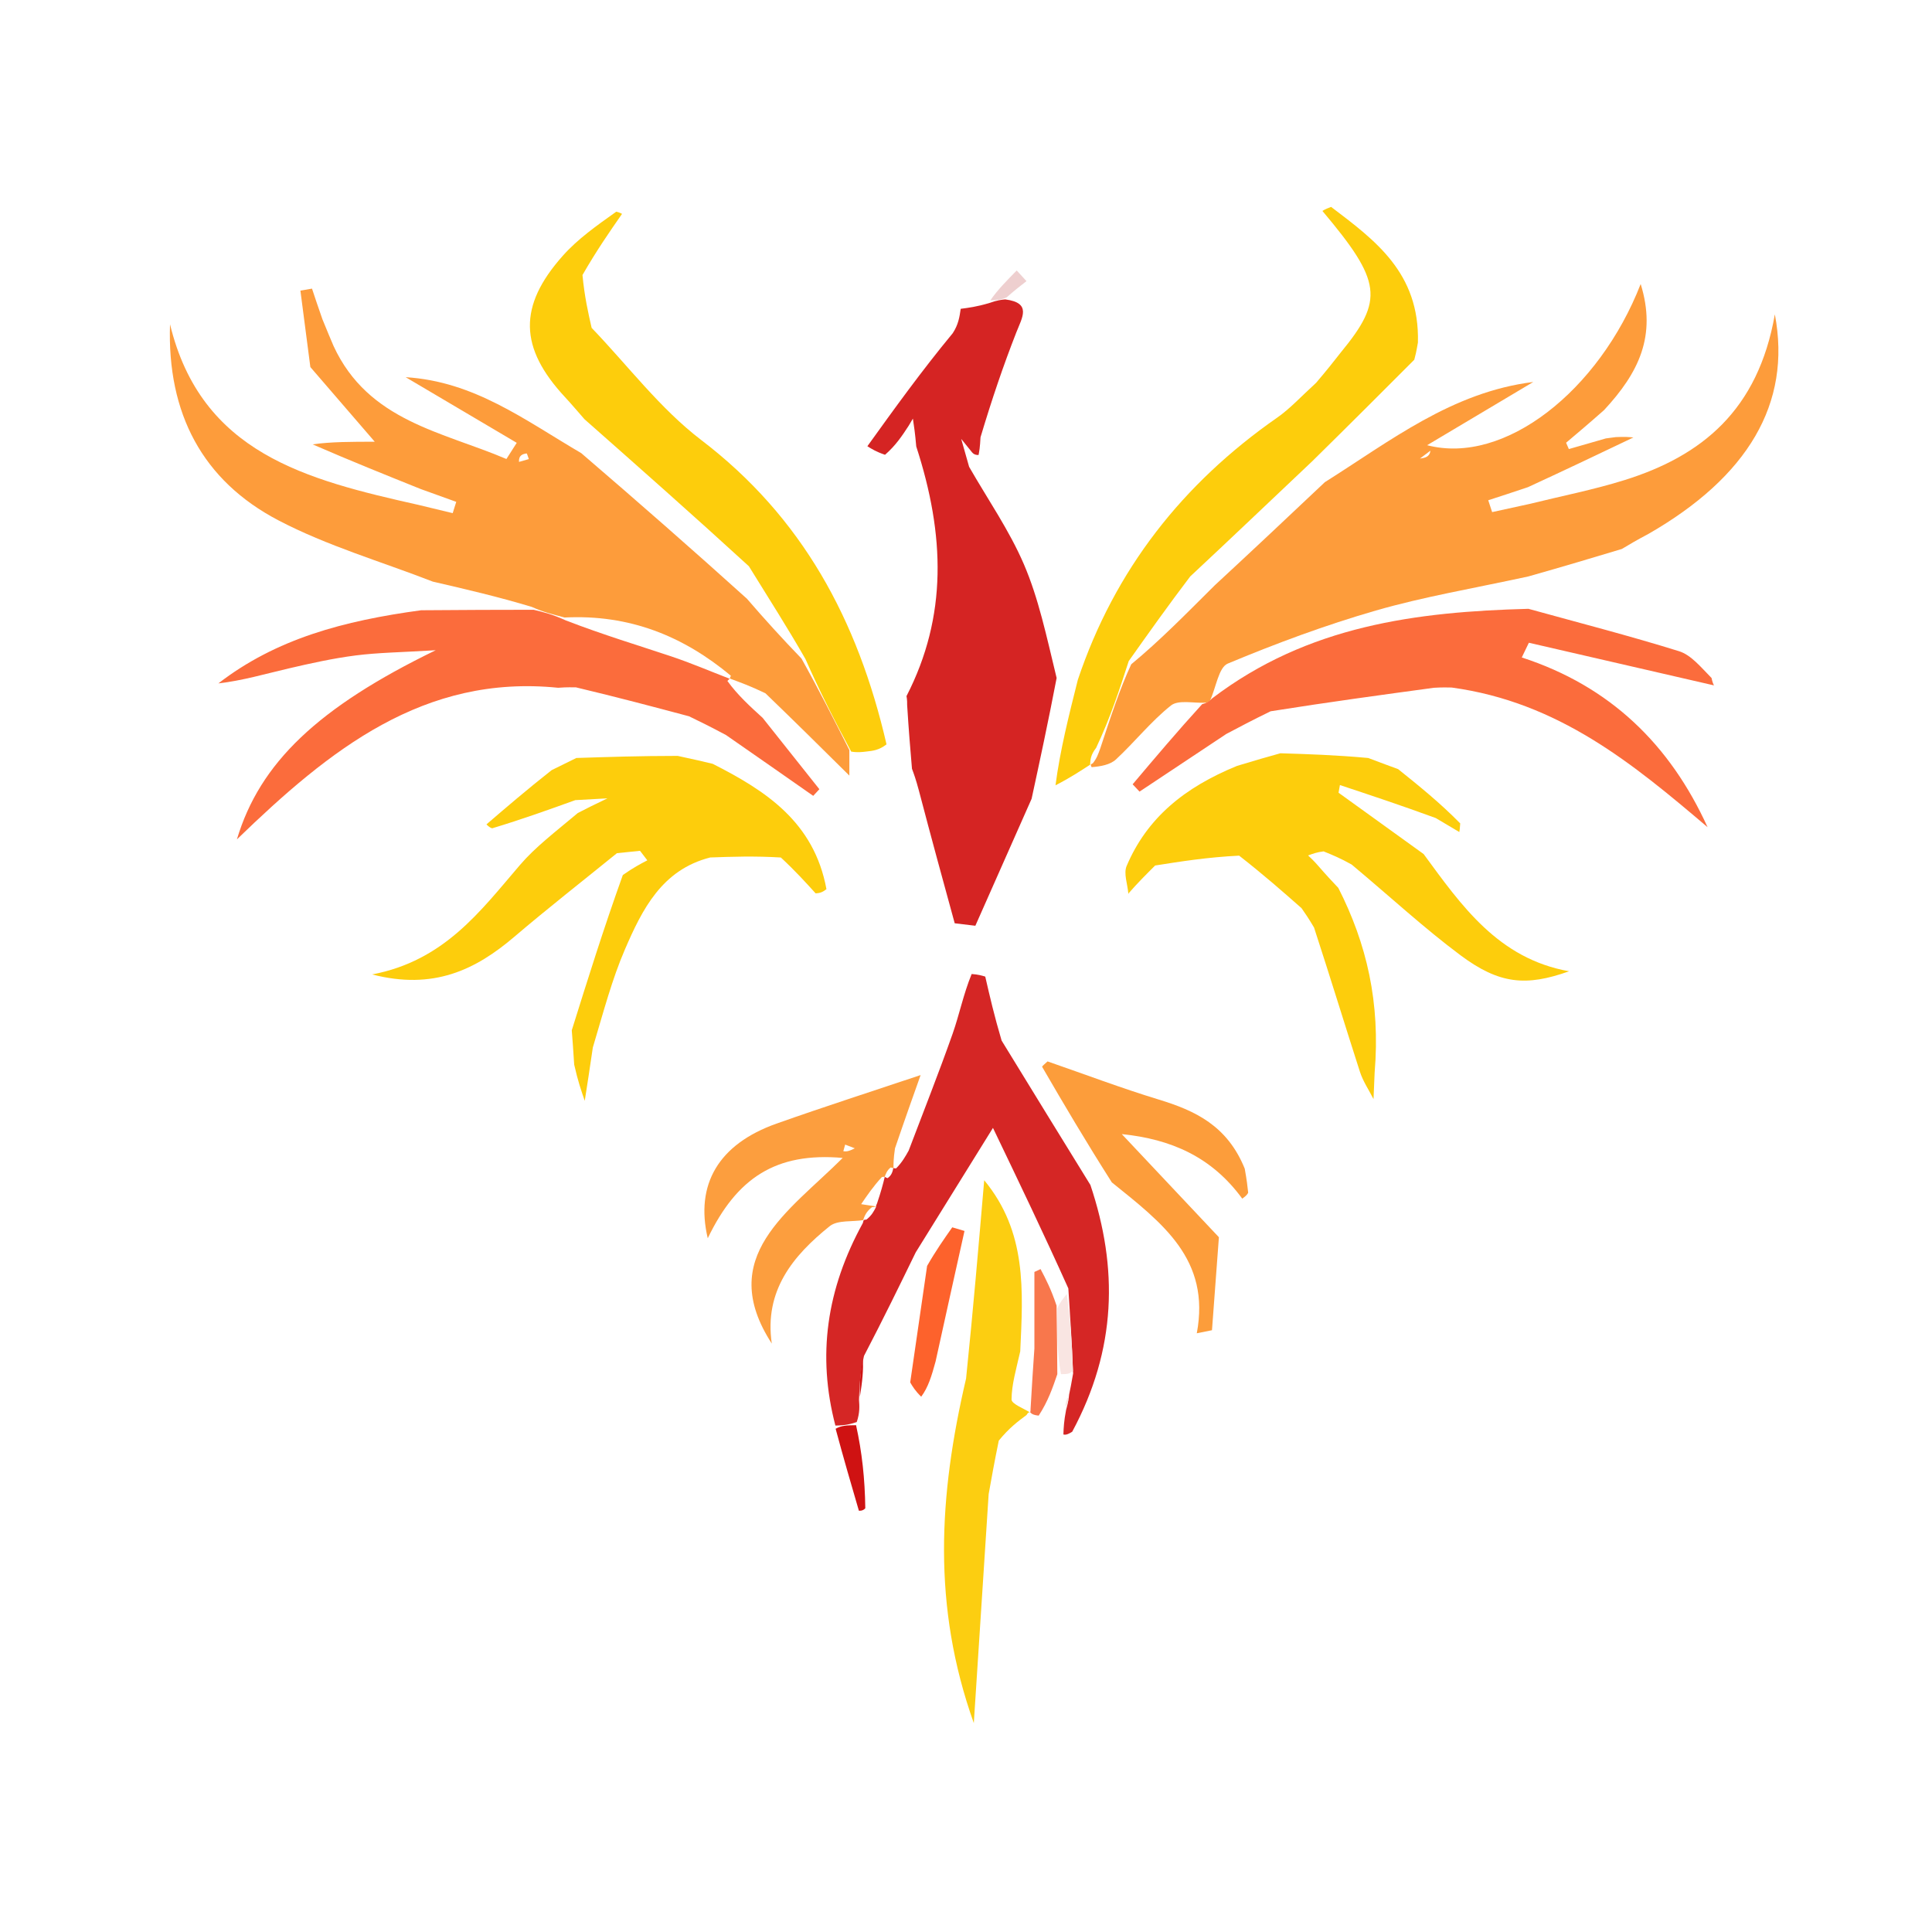 <?xml version="1.0"?>
<svg xmlns="http://www.w3.org/2000/svg" xmlns:xlink="http://www.w3.org/1999/xlink" version="1.1" id="Layer_1" x="0px" y="0px" width="100%" viewBox="0 0 225 225" enable-background="new 0 0 225 225" xml:space="preserve" style="background-color:transparent;">
<path fill="none" opacity="1" stroke="none" d=" M134,226   C89.333,226 45.167,226 1,226   C1,151 1,76 1,1   C76,1 151,1 226,1   C226,76 226,151 226,226   C195.5,226 165,226 134,226  M130.587,107.47   C130.845,106.426 131.102,105.382 131.468,103.842   C132.487,102.827 133.507,101.812 135.249,101.088   C138.725,104.095 141.554,102.334 144.971,99.943   C147.173,101.885 149.376,103.826 150.964,106.056   C151.58,106.705 152.196,107.354 153.293,108.557   C154.979,113.981 156.634,119.415 158.377,124.821   C158.736,125.935 159.424,126.944 160.619,127.914   C160.485,126.943 160.352,125.971 160.124,124.082   C160.771,116.762 159.167,109.905 155.987,102.633   C156.427,102.037 156.866,101.441 157.919,101.083   C161.961,104.488 165.855,108.091 170.083,111.246   C174.622,114.632 177.737,114.897 182.739,113.115   C174.483,111.643 170.207,105.47 166.127,98.663   C166.472,97.572 166.818,96.481 167.766,95.597   C168.494,96.031 169.222,96.465 170.218,97.474   C170.893,97.894 171.568,98.315 172.243,98.736   C172.467,98.405 172.69,98.074 172.914,97.744   C172.068,97.164 171.222,96.584 170.061,95.383   C167.648,93.445 165.236,91.508 162.875,88.756   C162.415,88.009 161.954,87.261 161.494,86.514   C160.86,87.028 160.226,87.543 158.735,88.028   C155.528,87.927 152.32,87.826 149.049,86.911   C148.7,85.626 148.351,84.34 148.608,82.594   C154.739,81.762 160.87,80.93 167.08,80.665   C167.386,80.978 167.692,81.29 167.999,81.603   C168.332,81.135 168.666,80.666 169.765,80.122   C181.525,81.767 190.2,88.973 198.864,96.334   C194.491,86.725 187.527,79.915 177.225,76.567   C177.5,75.996 177.776,75.425 178.051,74.854   C185.237,76.509 192.423,78.164 199.839,79.91   C200.056,79.791 200.273,79.672 200.489,79.554   C200.303,79.416 200.116,79.279 199.316,78.642   C198.064,77.682 196.949,76.279 195.535,75.838   C189.74,74.033 183.854,72.521 178.001,70.172   C178.002,69.2 178.004,68.228 178.727,66.985   C182.11,65.968 185.494,64.951 189.477,64.188   C190.321,63.563 191.165,62.938 192.59,61.911   C203.491,55.559 208.687,47.013 206.698,36.607   C204.744,47.8 198.161,53.106 189.206,55.907   C185.577,57.042 181.823,57.774 178.062,57.822   C178.041,57.534 178.019,57.245 178.577,56.509   C182.46,54.655 186.343,52.8 190.929,50.971   C194.93,49.631 198.305,47.709 198.938,42.235   C194.938,45.362 191.502,48.048 187.572,50.997   C187.386,51.018 187.2,51.038 187.005,50.278   C186.995,49.496 186.985,48.715 187.253,47.313   C190.848,43.408 192.949,39.11 191.072,33.075   C186.227,45.515 175.203,54.202 166.203,51.848   C170.806,49.107 174.686,46.796 178.565,44.485   C169.082,45.664 161.91,51.36 153.697,55.793   C153.452,55.164 153.208,54.535 153.289,53.328   C157.095,49.516 160.901,45.705 165.321,41.908   C165.754,41.594 166.187,41.281 166.62,40.967   C166.18,40.645 165.74,40.322 165.212,39.174   C165.344,31.763 160.121,27.971 154.756,23.501   C154.026,23.206 153.297,22.91 152.567,22.615   C152.876,23.188 153.185,23.76 153.996,24.656   C160.921,32.781 161.199,34.908 155.326,41.041   C154.602,42.19 153.878,43.339 152.814,45.032   C151.464,46.24 150.222,47.603 148.747,48.632   C137.714,56.321 129.816,66.367 124.764,79.077   C124.254,79.05 123.745,79.024 123.105,78.133   C121.848,73.974 120.944,69.664 119.236,65.7   C117.531,61.741 115.021,58.13 112.95,53.666   C112.971,53.431 112.992,53.197 113.487,53.045   C113.487,53.045 113.964,52.987 114.534,52.938   C114.89,52.675 115.245,52.413 115.6,52.151   C115.202,51.766 114.803,51.38 114.164,50.202   C115.55,46.374 116.87,42.521 118.352,38.731   C119.045,36.958 120.182,35.267 117.433,34.376   C118.137,33.831 118.841,33.286 119.546,32.741   C119.166,32.328 118.786,31.915 118.406,31.501   C117.266,32.657 116.125,33.813 114.665,35.604   C113.738,35.724 112.811,35.844 111.304,36.06   C111.178,36.913 111.052,37.766 110.427,38.882   C107.289,43.244 104.152,47.606 100.726,52.569   C100.726,54.863 100.726,57.157 100.726,59.451   C101.484,59.435 102.242,59.419 102.999,59.404   C102.999,57.383 102.999,55.362 103.598,52.995   C104.34,51.857 105.082,50.719 105.913,50.174   C106.091,50.735 106.27,51.297 106.708,52.679   C110.054,62.291 110.349,71.781 105.37,81.212   C105.205,81.437 105.22,81.654 105.629,82.705   C105.822,84.978 106.015,87.252 105.868,90.012   C105.066,88.936 104.264,87.86 103.381,86.09   C99.889,72.139 93.404,60.2 81.658,51.24   C76.872,47.588 73.123,42.577 69.294,37.584   C70.118,36.309 70.942,35.033 71.766,33.758   C70.512,33.172 69.259,32.586 68.005,31.293   C69.484,29.164 70.963,27.036 73.024,24.862   C73.613,24.196 74.202,23.531 74.791,22.866   C74.466,22.609 74.141,22.351 73.816,22.093   C73.257,22.847 72.697,23.602 71.418,24.58   C69.448,26.302 67.273,27.842 65.547,29.782   C60.314,35.662 60.472,40.515 65.806,46.255   C66.582,47.09 67.315,47.965 68.018,49.791   C67.954,50.763 67.889,51.736 67.149,52.418   C61.007,48.849 55.216,44.424 47.243,43.927   C51.874,46.663 56.027,49.117 60.179,51.571   C59.778,52.199 59.378,52.827 58.977,53.455   C51.541,50.274 42.909,49.074 39.12,39.656   C38.656,38.803 38.193,37.95 37.313,36.562   C36.987,35.579 36.662,34.596 36.336,33.613   C35.886,33.69 35.436,33.768 34.985,33.845   C35.371,36.813 35.758,39.781 35.653,43.382   C33.21,43.518 30.766,43.653 27.416,43.839   C30.383,46.625 33.233,49.302 36.798,52.056   C40.866,53.689 44.934,55.322 48.936,57.822   C48.914,58.112 48.892,58.401 48.051,58.638   C35.644,55.863 23.447,52.794 19.8,37.765   C19.453,48.162 23.6,55.98 32.418,60.596   C38.103,63.573 44.392,65.396 49.778,68.141   C49.518,69.061 49.258,69.981 48.204,71.109   C40.001,72.294 32.145,74.402 25.431,79.589   C28.237,79.264 30.898,78.48 33.596,77.851   C36.178,77.249 38.779,76.672 41.405,76.335   C44.029,75.998 46.694,75.973 50.745,75.725   C37.037,82.378 30.258,88.841 27.591,97.754   C38.411,87.273 49.369,78.517 65.08,80.666   C65.388,80.978 65.696,81.29 66.004,81.601   C66.336,81.13 66.668,80.659 67.795,80.102   C71.946,81.208 76.097,82.314 79.957,84.152   C79.638,85.389 79.318,86.625 78.211,87.913   C74.513,88.033 70.816,88.154 66.705,87.659   C65.861,88.297 65.018,88.935 63.679,89.972   C61.337,91.983 58.996,93.994 56.053,96.098   C55.43,96.748 54.808,97.398 54.185,98.049   C54.853,98.706 55.521,99.363 56.189,100.02   C56.481,98.969 56.774,97.918 57.664,96.545   C60.776,95.424 63.888,94.304 67.085,93.883   C67.124,94.115 67.163,94.347 66.722,95.001   C64.651,96.903 62.366,98.623 60.549,100.743   C55.946,106.111 51.734,111.883 43.341,113.483   C50.468,115.324 55.367,112.962 59.896,109.1   C63.805,105.766 67.859,102.601 72.066,100.575   C72.17,100.972 72.274,101.37 72.102,102.354   C70.264,108.232 68.426,114.111 65.886,119.997   C64.63,120.495 63.374,120.994 62.118,121.492   C62.178,121.901 62.239,122.31 62.3,122.718   C63.773,123.147 65.246,123.576 66.902,124.758   C67.301,125.906 67.701,127.053 68.604,128.668   C71.773,127.329 71.983,124.993 69.131,121.243   C70.325,117.683 71.29,114.024 72.771,110.588   C74.789,105.906 77.089,101.289 83.419,100.195   C85.852,102.491 88.305,102.488 91.453,100.139   C92.631,101.439 93.809,102.739 95.064,104.733   C97.217,109.642 97.217,109.642 100.939,107.773   C99.442,106.393 98.025,105.087 96.419,103.137   C94.8,95.709 89.162,92.084 83.016,88.194   C83.503,87.388 83.991,86.582 85.11,85.97   C88.309,88.208 91.508,90.446 94.707,92.684   C94.946,92.426 95.185,92.169 95.424,91.911   C93.222,89.14 91.019,86.369 88.919,82.707   C88.953,82.111 88.987,81.515 89.655,81.157   C92.546,84.019 95.438,86.881 98.915,90.324   C98.915,88.625 98.915,87.986 99.345,87.716   C99.869,87.652 100.393,87.587 101.145,88.259   C101.811,89.595 102.44,90.951 103.152,92.263   C104.515,94.771 105.677,93.373 107.136,92.766   C108.486,97.686 109.836,102.605 111.185,107.525   C111.987,107.621 112.788,107.717 113.589,107.813   C115.773,102.884 117.956,97.955 120.689,93.28   C121.459,92.846 122.23,92.411 123.438,91.375   C124.633,90.58 125.828,89.786 127.25,89.647   C128.168,89.257 129.28,89.077 129.968,88.439   C132.161,86.405 134.043,84.008 136.371,82.16   C137.239,81.471 139.004,81.91 139.632,82.191   C137.057,85.24 134.482,88.29 131.907,91.339   C132.175,91.623 132.442,91.907 132.71,92.191   C136.077,89.953 139.445,87.715 143.066,86.185   C143.377,87.116 143.688,88.046 143.463,89.419   C137.942,91.694 133.578,95.258 131.207,100.852   C130.837,101.725 131.314,102.956 130.688,104.053   C130.456,105.366 130.223,106.678 129.423,108.067   C129.102,108.374 128.782,108.681 128.461,108.987   C128.67,109.17 128.88,109.352 129.09,109.534   C129.396,109.026 129.703,108.518 130.587,107.47  M98.894,61.711   C98.806,61.664 98.718,61.616 98.63,61.568   C98.748,61.716 98.866,61.864 99.001,62.698   C99.33,63.308 99.66,63.917 99.989,64.527   C100.272,64.229 100.554,63.931 100.837,63.633   C100.228,63.084 99.62,62.534 98.894,61.711  M101.071,175.298   C100.727,172.194 100.383,169.089 100.201,165.252   C100.147,164.507 100.093,163.763 100.251,162.34   C100.416,160.916 100.581,159.491 101.037,157.359   C102.907,153.522 104.776,149.684 107.213,146.106   C107.48,146.417 107.747,146.727 107.926,147.818   C107.284,152.211 106.643,156.603 105.777,161.541   C105.784,162.24 105.791,162.939 105.799,163.639   C106.194,163.439 106.589,163.239 107.703,162.867   C108.097,161.566 108.491,160.265 109.68,158.999   C110.532,159.504 111.383,160.009 112.301,161.293   C109.315,174.216 108.553,187.05 113.41,200.672   C114.032,191.081 114.586,182.541 115.846,173.905   C119.999,170.804 120.083,169.895 116.517,167.042   C117.531,166.29 118.544,165.537 119.717,165.545   C119.851,166.075 119.986,166.606 120.12,167.136   C120.329,167.108 120.537,167.08 120.746,167.052   C120.831,166.458 120.917,165.863 121.517,164.771   C122.056,163.193 122.595,161.614 123.986,160.031   C124.27,160.028 124.554,160.025 124.884,160.63   C124.76,161.219 124.636,161.808 124.125,163.132   C124.076,163.405 124.028,163.677 123.932,164.727   C123.902,165.506 123.872,166.284 123.369,167.517   C123.369,168.537 123.369,169.556 123.369,170.575   C123.935,170.572 124.502,170.569 125.068,170.565   C125.068,169.385 125.068,168.205 125.286,166.308   C130.041,157.124 130.233,147.666 127.789,137.983   C128.323,137.942 128.857,137.9 129.966,138.151   C135.392,142.462 140.998,146.664 139.378,155.273   C139.968,155.154 140.557,155.035 141.147,154.917   C141.416,151.307 141.684,147.698 142.252,143.485   C143.991,143.407 145.729,143.329 149.092,143.178   C147.092,141.639 146.002,140.8 145.085,139.41   C145.178,139.241 145.27,139.072 145.724,138.484   C145.535,137.669 145.345,136.854 144.788,135.446   C142.932,131.088 139.181,129.345 134.957,128.057   C130.591,126.726 126.313,125.105 121.822,122.967   C120.176,122.326 118.529,121.685 116.323,120.61   C115.796,118.318 115.269,116.026 114.852,113.034   C114.633,112.54 114.415,112.046 114.197,111.552   C113.798,112.029 113.399,112.506 112.797,113.505   C112.187,115.808 111.727,118.164 110.937,120.404   C109.327,124.967 107.539,129.468 105.083,133.931   C104.836,133.91 104.588,133.889 104.41,133.079   C105.411,130.266 106.413,127.454 107.215,125.202   C101.659,127.066 96.013,128.878 90.426,130.858   C83.687,133.247 80.941,137.937 82.425,144.208   C85.805,137.186 90.352,134.169 98.142,134.851   C91.856,141.127 83.322,146.348 89.881,156.472   C88.983,150.31 92.345,146.244 96.625,142.801   C97.551,142.057 99.281,142.315 100.377,142.823   C96.252,150.144 95.153,157.868 97.343,166.763   C98.237,169.82 99.13,172.877 100.073,176.642   C100.641,177.667 101.209,178.691 101.777,179.716   C102.235,179.422 102.694,179.128 103.153,178.834   C102.411,177.881 101.67,176.928 101.071,175.298  M113.625,202.475   C113.839,202.53 114.053,202.585 114.267,202.64   C114.129,202.505 113.992,202.37 113.625,202.475  M130.626,93.475   C130.839,93.529 131.053,93.584 131.266,93.639   C131.129,93.504 130.992,93.369 130.626,93.475  M202.408,80.483   C202.408,80.483 202.522,80.414 202.408,80.483  M107.408,165.482   C107.408,165.482 107.524,165.413 107.408,165.482  z"/>
<path fill="#FD9C3B" opacity="1" stroke="none" d=" M38.849,40.304   C42.909,49.074 51.541,50.274 58.977,53.455   C59.378,52.827 59.778,52.199 60.179,51.571   C56.027,49.117 51.874,46.663 47.243,43.927   C55.216,44.424 61.007,48.849 67.699,52.778   C74.448,58.573 80.648,64.008 86.987,69.726   C89.102,72.177 91.077,74.345 93.338,76.692   C95.388,80.363 97.152,83.855 98.915,87.347   C98.915,87.986 98.915,88.625 98.915,90.324   C95.438,86.881 92.546,84.019 89.147,80.744   C87.413,79.899 86.187,79.467 84.98,79.018   C84.999,79 84.973,79.045 85.116,78.696   C79.575,74.079 73.325,71.535 65.751,71.915   C64.335,71.537 63.242,71.276 61.949,70.686   C57.969,69.484 54.19,68.611 50.411,67.737   C44.392,65.396 38.103,63.573 32.418,60.596   C23.6,55.98 19.453,48.162 19.8,37.765   C23.447,52.794 35.644,55.863 48.743,58.802   C50.529,59.231 51.625,59.496 52.721,59.761   C52.859,59.323 52.997,58.884 53.135,58.446   C51.757,57.949 50.38,57.452 49.002,56.955   C44.934,55.322 40.866,53.689 36.405,51.75   C38.523,51.444 41.034,51.444 43.644,51.444   C41.186,48.595 38.665,45.672 36.144,42.749   C35.758,39.781 35.371,36.813 34.985,33.845   C35.436,33.768 35.886,33.69 36.336,33.613   C36.662,34.596 36.987,35.579 37.548,37.178   C38.138,38.63 38.494,39.467 38.849,40.304  M60.442,53.793   C60.824,53.683 61.206,53.573 61.587,53.463   C61.498,53.233 61.378,52.798 61.325,52.806   C60.854,52.877 60.395,53.027 60.442,53.793  z"/>
<path fill="#FD9C3B" opacity="1" stroke="none" d=" M178.125,58.689   C181.823,57.774 185.577,57.042 189.206,55.907   C198.161,53.106 204.744,47.8 206.698,36.607   C208.687,47.013 203.491,55.559 192.004,62.163   C190.571,62.921 189.724,63.428 188.877,63.934   C185.494,64.951 182.11,65.968 177.984,67.134   C171.569,68.53 165.814,69.493 160.245,71.099   C154.381,72.79 148.624,74.929 142.989,77.279   C141.914,77.728 141.629,80.069 140.914,81.601   C140.704,81.786 140.541,81.843 140.36,81.835   C139.004,81.91 137.239,81.471 136.371,82.16   C134.043,84.008 132.161,86.405 129.968,88.439   C129.28,89.077 128.168,89.257 127.129,89.344   C127.008,89.041 126.956,89.038 127.272,88.89   C127.733,88.309 127.877,87.877 128.144,87.138   C129.328,83.551 130.39,80.269 131.742,77.363   C135.082,74.61 138.131,71.482 141.466,68.17   C145.932,64.042 150.112,60.098 154.291,56.154   C161.91,51.36 169.082,45.664 178.565,44.485   C174.686,46.796 170.806,49.107 166.203,51.848   C175.203,54.202 186.227,45.515 191.072,33.075   C192.949,39.11 190.848,43.408 186.808,47.76   C185.037,49.325 183.712,50.443 182.387,51.561   C182.494,51.807 182.6,52.053 182.707,52.299   C184.143,51.885 185.579,51.472 187.015,51.059   C187.2,51.038 187.386,51.018 188.178,50.904   C189.265,50.855 189.745,50.9 190.226,50.946   C186.343,52.8 182.46,54.655 177.937,56.739   C175.971,57.399 174.646,57.829 173.32,58.259   C173.471,58.719 173.622,59.179 173.773,59.64   C175.224,59.323 176.675,59.006 178.125,58.689  M166.582,52.486   C166.177,52.792 165.772,53.099 165.367,53.406   C165.935,53.32 166.502,53.234 166.582,52.486  z"/>
<path fill="#D52423" opacity="1" stroke="none" d=" M120.14,93.026   C117.956,97.955 115.773,102.884 113.589,107.813   C112.788,107.717 111.987,107.621 111.185,107.525   C109.836,102.605 108.486,97.686 107.012,92.063   C106.661,90.749 106.434,90.137 106.208,89.526   C106.015,87.252 105.822,84.978 105.646,82.102   C105.664,81.499 105.571,81.068 105.571,81.068   C110.349,71.781 110.054,62.291 106.706,51.996   C106.574,50.459 106.445,49.605 106.315,48.751   C106.152,49.028 105.988,49.305 105.824,49.581   C105.082,50.719 104.34,51.857 103.071,52.964   C102.034,52.612 101.524,52.289 101.014,51.967   C104.152,47.606 107.289,43.244 110.955,38.805   C111.617,37.806 111.751,36.885 111.884,35.964   C112.811,35.844 113.738,35.724 115.175,35.303   C116.143,34.957 116.602,34.913 117.061,34.868   C120.182,35.267 119.045,36.958 118.352,38.731   C116.87,42.521 115.55,46.374 114.19,50.926   C114.132,52.096 114.048,52.542 113.964,52.987   C113.964,52.987 113.487,53.045 113.203,52.675   C112.594,51.907 112.267,51.51 111.941,51.113   C112.249,52.197 112.556,53.281 112.863,54.366   C115.021,58.13 117.531,61.741 119.236,65.7   C120.944,69.664 121.848,73.974 123.055,78.958   C122.05,84.198 121.095,88.612 120.14,93.026  z"/>
<path fill="#FDCD0C" opacity="1" stroke="none" d=" M159.96,128.001   C159.424,126.944 158.736,125.935 158.377,124.821   C156.634,119.415 154.979,113.981 153.032,108.017   C152.374,106.907 151.976,106.337 151.578,105.767   C149.376,103.826 147.173,101.885 144.31,99.648   C140.609,99.834 137.567,100.316 134.526,100.797   C133.507,101.812 132.487,102.827 131.451,104.017   C131.434,104.191 131.4,104.022 131.4,104.022   C131.314,102.956 130.837,101.725 131.207,100.852   C133.578,95.258 137.942,91.694 144.068,89.195   C146.153,88.555 147.633,88.14 149.113,87.725   C152.32,87.826 155.528,87.927 159.343,88.275   C160.909,88.872 161.866,89.221 162.823,89.57   C165.236,91.508 167.648,93.445 170.056,95.891   C170.018,96.565 169.984,96.732 169.95,96.898   C169.222,96.465 168.494,96.031 167.212,95.272   C163.121,93.775 159.583,92.602 156.046,91.429   C155.993,91.726 155.94,92.023 155.887,92.32   C159.19,94.701 162.493,97.082 165.796,99.463   C170.207,105.47 174.483,111.643 182.739,113.115   C177.737,114.897 174.622,114.632 170.083,111.246   C165.855,108.091 161.961,104.488 157.412,100.683   C156.074,99.939 155.242,99.595 154.145,99.151   C153.366,99.244 152.854,99.435 152.341,99.627   C152.689,99.952 153.036,100.277 153.549,100.867   C154.429,101.888 155.144,102.645 155.858,103.401   C159.167,109.905 160.771,116.762 160.09,124.91   C160.024,126.492 159.992,127.246 159.96,128.001  z"/>
<path fill="#FDCD0C" opacity="1" stroke="none" d=" M67.001,93.183   C63.888,94.304 60.776,95.424 57.32,96.463   C56.975,96.381 56.655,96.004 56.655,96.004   C58.996,93.994 61.337,91.983 64.244,89.691   C65.578,89.031 66.348,88.653 67.118,88.275   C70.816,88.154 74.513,88.033 78.923,88.031   C80.757,88.418 81.879,88.686 83.001,88.954   C89.162,92.084 94.8,95.709 96.248,103.548   C95.714,103.987 95.351,104.013 94.987,104.04   C93.809,102.739 92.631,101.439 90.938,99.864   C87.852,99.679 85.282,99.77 82.712,99.861   C77.089,101.289 74.789,105.906 72.771,110.588   C71.29,114.024 70.325,117.683 69.04,121.998   C68.667,124.569 68.383,126.384 68.1,128.2   C67.701,127.053 67.301,125.906 66.87,123.981   C66.755,122.133 66.671,121.061 66.588,119.989   C68.426,114.111 70.264,108.232 72.533,101.906   C73.771,101.037 74.579,100.616 75.387,100.194   C75.103,99.825 74.82,99.455 74.536,99.085   C73.64,99.177 72.744,99.269 71.848,99.361   C67.859,102.601 63.805,105.766 59.896,109.1   C55.367,112.962 50.468,115.324 43.341,113.483   C51.734,111.883 55.946,106.111 60.549,100.743   C62.366,98.623 64.651,96.903 67.291,94.683   C68.414,94.097 68.968,93.83 70.742,92.976   C68.552,93.097 67.776,93.14 67.001,93.183  z"/>
<path fill="#D52625" opacity="1" stroke="none" d=" M124.511,162.397   C124.636,161.808 124.76,161.219 124.975,159.956   C124.845,156.327 124.623,153.372 124.418,150.048   C121.561,143.692 118.688,137.705 115.64,131.354   C112.123,137.021 109.384,141.434 106.646,145.847   C104.776,149.684 102.907,153.522 100.621,157.908   C100.15,159.978 100.095,161.498 100.039,163.019   C100.093,163.763 100.147,164.507 99.776,165.611   C98.664,165.988 97.977,166.005 97.29,166.022   C95.153,157.868 96.252,150.144 100.486,142.437   C100.595,142.051 100.523,142.076 100.916,142.025   C101.529,141.531 101.75,141.088 102.004,140.607   C102.036,140.567 101.965,140.494 102.145,140.134   C102.579,138.851 102.834,137.929 103.05,137.008   C103.012,137.01 103.02,137.086 103.361,137.21   C103.827,136.898 103.953,136.463 104.041,136.018   C104.005,136.008 104.056,136.064 104.36,136.068   C105.051,135.379 105.438,134.687 105.825,133.995   C107.539,129.468 109.327,124.967 110.937,120.404   C111.727,118.164 112.187,115.808 113.158,113.434   C113.927,113.487 114.334,113.611 114.742,113.734   C115.269,116.026 115.796,118.318 116.648,121.186   C120.312,127.174 123.65,132.588 126.988,138.001   C130.233,147.666 130.041,157.124 124.872,166.736   C124.253,167.13 124.048,167.096 123.842,167.062   C123.872,166.284 123.902,165.506 124.155,164.21   C124.422,163.261 124.467,162.829 124.511,162.397  z"/>
<path fill="#FB6C3C" opacity="1" stroke="none" d=" M62.149,71.014   C63.242,71.276 64.335,71.537 65.905,72.258   C70.3,73.949 74.235,75.128 78.13,76.428   C80.444,77.201 82.694,78.166 84.973,79.045   C84.973,79.045 84.999,79 84.714,79.305   C85.892,80.94 87.354,82.269 88.817,83.599   C91.019,86.369 93.222,89.14 95.424,91.911   C95.185,92.169 94.946,92.426 94.707,92.684   C91.508,90.446 88.309,88.208 84.561,85.609   C82.757,84.639 81.503,84.03 80.248,83.42   C76.097,82.314 71.946,81.208 67.072,80.048   C65.899,80.028 65.45,80.063 65,80.098   C49.369,78.517 38.411,87.273 27.591,97.754   C30.258,88.841 37.037,82.378 50.745,75.725   C46.694,75.973 44.029,75.998 41.405,76.335   C38.779,76.672 36.178,77.249 33.596,77.851   C30.898,78.48 28.237,79.264 25.431,79.589   C32.145,74.402 40.001,72.294 49.046,71.07   C53.975,71.026 58.062,71.02 62.149,71.014  z"/>
<path fill="#FB6C3C" opacity="1" stroke="none" d=" M139.996,82.013   C140.541,81.843 140.704,81.786 141.164,81.335   C152.324,72.836 164.991,71.249 178.001,70.902   C183.854,72.521 189.74,74.033 195.535,75.838   C196.949,76.279 198.064,77.682 199.327,78.959   C199.428,79.458 199.519,79.639 199.609,79.82   C192.423,78.164 185.237,76.509 178.051,74.854   C177.776,75.425 177.5,75.996 177.225,76.567   C187.527,79.915 194.491,86.725 198.864,96.334   C190.2,88.973 181.525,81.767 169.056,80.069   C167.898,80.043 167.449,80.07 167,80.098   C160.87,80.93 154.739,81.762 147.976,82.835   C145.834,83.877 144.324,84.678 142.813,85.478   C139.445,87.715 136.077,89.953 132.71,92.191   C132.442,91.907 132.175,91.623 131.907,91.339   C134.482,88.29 137.057,85.24 139.996,82.013  z"/>
<path fill="#FDCD0C" opacity="1" stroke="none" d=" M131.452,76.987   C130.39,80.269 129.328,83.551 127.654,87.095   C127.012,87.918 126.984,88.478 126.956,89.038   C126.956,89.038 127.008,89.041 127.015,89.016   C125.828,89.786 124.633,90.58 122.923,91.456   C123.447,87.415 124.486,83.292 125.524,79.169   C129.816,66.367 137.714,56.321 148.747,48.632   C150.222,47.603 151.464,46.24 153.27,44.585   C154.531,43.11 155.336,42.082 156.142,41.054   C161.199,34.908 160.921,32.781 154.007,24.565   C154.352,24.348 154.687,24.222 155.022,24.096   C160.121,27.971 165.344,31.763 165.131,39.895   C164.936,41.041 164.822,41.467 164.707,41.894   C160.901,45.705 157.095,49.516 152.808,53.73   C147.852,58.411 143.377,62.691 138.611,67.134   C136.031,70.528 133.741,73.757 131.452,76.987  z"/>
<path fill="#FDCD0C" opacity="1" stroke="none" d=" M99.13,87.531   C97.152,83.855 95.388,80.363 93.804,76.753   C91.761,73.172 89.539,69.709 87.216,65.946   C80.766,60.038 74.417,54.43 68.068,48.822   C67.315,47.965 66.582,47.09 65.806,46.255   C60.472,40.515 60.314,35.662 65.547,29.782   C67.273,27.842 69.448,26.302 71.772,24.651   C72.127,24.722 72.443,24.908 72.443,24.908   C70.963,27.036 69.484,29.164 67.835,32.031   C68.078,34.574 68.49,36.379 68.902,38.184   C73.123,42.577 76.872,47.588 81.658,51.24   C93.404,60.2 99.889,72.139 103.244,86.688   C102.377,87.365 101.647,87.443 100.917,87.522   C100.393,87.587 99.869,87.652 99.13,87.531  z"/>
<path fill="#FCCE11" opacity="1" stroke="none" d=" M115.139,174.001   C114.586,182.541 114.032,191.081 113.41,200.672   C108.553,187.05 109.315,174.216 112.508,160.549   C113.336,152.506 113.958,145.207 114.62,137.449   C119.602,143.474 119.148,150.269 118.817,157.38   C118.336,159.501 117.816,161.241 117.805,162.984   C117.802,163.502 119.228,164.029 120.012,164.522   C120.024,164.491 119.966,164.46 119.825,164.493   C119.685,164.526 119.557,164.785 119.557,164.785   C118.544,165.537 117.531,166.29 116.318,167.774   C115.792,170.337 115.466,172.169 115.139,174.001  z"/>
<path fill="#FC9E3E" opacity="1" stroke="none" d=" M100.523,142.076   C100.523,142.076 100.595,142.051 100.618,142.081   C99.281,142.315 97.551,142.057 96.625,142.801   C92.345,146.244 88.983,150.31 89.881,156.472   C83.322,146.348 91.856,141.127 98.142,134.851   C90.352,134.169 85.805,137.186 82.425,144.208   C80.941,137.937 83.687,133.247 90.426,130.858   C96.013,128.878 101.659,127.066 107.215,125.202   C106.413,127.454 105.411,130.266 104.23,133.735   C104.052,134.948 104.054,135.506 104.056,136.064   C104.056,136.064 104.005,136.008 103.721,135.965   C103.298,136.31 103.159,136.698 103.02,137.086   C103.02,137.086 103.012,137.01 102.707,137.074   C101.698,138.17 100.994,139.203 100.291,140.236   C100.849,140.322 101.407,140.408 101.965,140.494   C101.965,140.494 102.036,140.567 101.552,140.585   C100.886,141.094 100.705,141.585 100.523,142.076  M99.55,133.73   C99.175,133.586 98.8,133.443 98.426,133.299   C98.355,133.555 98.285,133.811 98.214,134.067   C98.488,134.105 98.761,134.144 99.55,133.73  z"/>
<path fill="#FC9D3B" opacity="1" stroke="none" d=" M145.363,138.903   C145.27,139.072 145.178,139.241 144.673,139.596   C141.103,134.704 136.349,132.661 130.642,132.076   C134.557,136.233 138.255,140.161 141.953,144.088   C141.684,147.698 141.416,151.307 141.147,154.917   C140.557,155.035 139.968,155.154 139.378,155.273   C140.998,146.664 135.392,142.462 129.484,137.7   C126.446,132.92 123.887,128.593 121.367,124.243   C121.328,124.177 121.776,123.828 121.997,123.611   C126.313,125.105 130.591,126.726 134.957,128.057   C139.181,129.345 142.932,131.088 144.961,136.102   C145.21,137.473 145.287,138.188 145.363,138.903  z"/>
<path fill="none" opacity="1" stroke="none" d=" M118.974,157   C119.148,150.269 119.602,143.474 114.62,137.449   C113.958,145.207 113.336,152.506 112.474,160.16   C111.383,160.009 110.532,159.504 109.355,158.577   C110.128,153.222 111.226,148.29 112.325,143.357   C111.85,143.216 111.375,143.075 110.899,142.934   C109.938,144.302 108.976,145.67 108.015,147.038   C107.747,146.727 107.48,146.417 106.929,145.976   C109.384,141.434 112.123,137.021 115.64,131.354   C118.688,137.705 121.561,143.692 124.251,150.336   C123.768,151.308 123.468,151.621 123.088,151.603   C122.4,150.114 121.792,148.956 121.184,147.799   C120.945,147.909 120.705,148.019 120.466,148.129   C120.466,151.098 120.466,154.066 120.093,157.022   C119.471,157.005 119.223,157.002 118.974,157  z"/>
<path fill="none" opacity="1" stroke="none" d=" M178.001,70.537   C164.991,71.249 152.324,72.836 141.229,81.272   C141.629,80.069 141.914,77.728 142.989,77.279   C148.624,74.929 154.381,72.79 160.245,71.099   C165.814,69.493 171.569,68.53 177.624,67.27   C178.004,68.228 178.002,69.2 178.001,70.537  z"/>
<path fill="none" opacity="1" stroke="none" d=" M68.043,49.306   C74.417,54.43 80.766,60.038 87.109,66.477   C87.018,68.019 86.933,68.73 86.848,69.442   C80.648,64.008 74.448,58.573 68.036,52.923   C67.889,51.736 67.954,50.763 68.043,49.306  z"/>
<path fill="none" opacity="1" stroke="none" d=" M35.898,43.066   C38.665,45.672 41.186,48.595 43.644,51.444   C41.034,51.444 38.523,51.444 36.048,51.711   C33.233,49.302 30.383,46.625 27.416,43.839   C30.766,43.653 33.21,43.518 35.898,43.066  z"/>
<path fill="none" opacity="1" stroke="none" d=" M142.103,143.787   C138.255,140.161 134.557,136.233 130.642,132.076   C136.349,132.661 141.103,134.704 144.586,139.872   C146.002,140.8 147.092,141.639 149.092,143.178   C145.729,143.329 143.991,143.407 142.103,143.787  z"/>
<path fill="#FD622C" opacity="1" stroke="none" d=" M107.97,147.428   C108.976,145.67 109.938,144.302 110.899,142.934   C111.375,143.075 111.85,143.216 112.325,143.357   C111.226,148.29 110.128,153.222 108.957,158.56   C108.491,160.265 108.097,161.566 107.284,162.661   C106.577,161.969 106.289,161.482 106.002,160.996   C106.643,156.603 107.284,152.211 107.97,147.428  z"/>
<path fill="none" opacity="1" stroke="none" d=" M138.902,66.97   C143.377,62.691 147.852,58.411 152.645,54.019   C153.208,54.535 153.452,55.164 153.994,55.974   C150.112,60.098 145.932,64.042 141.286,67.863   C140.18,67.483 139.541,67.227 138.902,66.97  z"/>
<path fill="#F8774C" opacity="1" stroke="none" d=" M120.466,157.035   C120.466,154.066 120.466,151.098 120.466,148.129   C120.705,148.019 120.945,147.909 121.184,147.799   C121.792,148.956 122.4,150.114 123.046,152.052   C123.101,155.233 123.118,157.635 123.135,160.036   C122.595,161.614 122.056,163.193 120.966,164.862   C120.266,164.788 120.116,164.624 119.966,164.46   C119.966,164.46 120.024,164.491 120.022,164.043   C120.169,161.409 120.317,159.222 120.466,157.035  z"/>
<path fill="none" opacity="1" stroke="none" d=" M121.91,123.289   C121.776,123.828 121.328,124.177 121.367,124.243   C123.887,128.593 126.446,132.92 129.196,137.554   C128.857,137.9 128.323,137.942 127.389,137.992   C123.65,132.588 120.312,127.174 116.928,121.403   C118.529,121.685 120.176,122.326 121.91,123.289  z"/>
<path fill="none" opacity="1" stroke="none" d=" M190.577,50.959   C189.745,50.9 189.265,50.855 188.426,50.772   C191.502,48.048 194.938,45.362 198.938,42.235   C198.305,47.709 194.93,49.631 190.577,50.959  z"/>
<path fill="none" opacity="1" stroke="none" d=" M61.949,70.686   C58.062,71.02 53.975,71.026 49.443,70.966   C49.258,69.981 49.518,69.061 50.094,67.939   C54.19,68.611 57.969,69.484 61.949,70.686  z"/>
<path fill="none" opacity="1" stroke="none" d=" M165.961,99.063   C162.493,97.082 159.19,94.701 155.887,92.32   C155.94,92.023 155.993,91.726 156.046,91.429   C159.583,92.602 163.121,93.775 166.911,95.169   C166.818,96.481 166.472,97.572 165.961,99.063  z"/>
<path fill="#CF1212" opacity="1" stroke="none" d=" M97.317,166.393   C97.977,166.005 98.664,165.988 99.696,165.978   C100.383,169.089 100.727,172.194 100.772,175.652   C100.474,176.006 100.024,175.934 100.024,175.934   C99.13,172.877 98.237,169.82 97.317,166.393  z"/>
<path fill="none" opacity="1" stroke="none" d=" M125.144,79.123   C124.486,83.292 123.447,87.415 122.705,91.757   C122.23,92.411 121.459,92.846 120.414,93.153   C121.095,88.612 122.05,84.198 123.121,79.39   C123.745,79.024 124.254,79.05 125.144,79.123  z"/>
<path fill="none" opacity="1" stroke="none" d=" M134.887,100.942   C137.567,100.316 140.609,99.834 143.968,99.607   C141.554,102.334 138.725,104.095 134.887,100.942  z"/>
<path fill="none" opacity="1" stroke="none" d=" M142.94,85.831   C144.324,84.678 145.834,83.877 147.673,83.066   C148.351,84.34 148.7,85.626 149.081,87.318   C147.633,88.14 146.153,88.555 144.336,88.974   C143.688,88.046 143.377,87.116 142.94,85.831  z"/>
<path fill="none" opacity="1" stroke="none" d=" M101.031,87.89   C101.647,87.443 102.377,87.365 103.284,87.035   C104.264,87.86 105.066,88.936 106.038,89.769   C106.434,90.137 106.661,90.749 106.854,91.696   C105.677,93.373 104.515,94.771 103.152,92.263   C102.44,90.951 101.811,89.595 101.031,87.89  z"/>
<path fill="none" opacity="1" stroke="none" d=" M95.026,104.386   C95.351,104.013 95.714,103.987 96.343,103.871   C98.025,105.087 99.442,106.393 100.939,107.773   C97.217,109.642 97.217,109.642 95.026,104.386  z"/>
<path fill="none" opacity="1" stroke="none" d=" M100.87,52.268   C101.524,52.289 102.034,52.612 102.771,53.137   C102.999,55.362 102.999,57.383 102.999,59.404   C102.242,59.419 101.484,59.435 100.726,59.451   C100.726,57.157 100.726,54.863 100.87,52.268  z"/>
<path fill="none" opacity="1" stroke="none" d=" M69.098,37.884   C68.49,36.379 68.078,34.574 67.835,32.385   C69.259,32.586 70.512,33.172 71.766,33.758   C70.942,35.033 70.118,36.309 69.098,37.884  z"/>
<path fill="none" opacity="1" stroke="none" d=" M115.492,173.953   C115.466,172.169 115.792,170.337 116.26,168.196   C120.083,169.895 119.999,170.804 115.492,173.953  z"/>
<path fill="none" opacity="1" stroke="none" d=" M66.237,119.993   C66.671,121.061 66.755,122.133 66.779,123.605   C65.246,123.576 63.773,123.147 62.3,122.718   C62.239,122.31 62.178,121.901 62.118,121.492   C63.374,120.994 64.63,120.495 66.237,119.993  z"/>
<path fill="none" opacity="1" stroke="none" d=" M83.065,100.028   C85.282,99.77 87.852,99.679 90.599,99.922   C88.305,102.488 85.852,102.491 83.065,100.028  z"/>
<path fill="none" opacity="1" stroke="none" d=" M80.103,83.786   C81.503,84.03 82.757,84.639 84.245,85.512   C83.991,86.582 83.503,87.388 83.008,88.574   C81.879,88.686 80.757,88.418 79.317,88.006   C79.318,86.625 79.638,85.389 80.103,83.786  z"/>
<path fill="#F9E5E2" opacity="1" stroke="none" d=" M123.56,160.033   C123.118,157.635 123.101,155.233 123.126,152.383   C123.468,151.621 123.768,151.308 124.234,150.706   C124.623,153.372 124.845,156.327 124.952,159.652   C124.554,160.025 124.27,160.028 123.56,160.033  z"/>
<path fill="none" opacity="1" stroke="none" d=" M68.352,128.434   C68.383,126.384 68.667,124.569 69.077,122.377   C71.983,124.993 71.773,127.329 68.352,128.434  z"/>
<path fill="none" opacity="1" stroke="none" d=" M187.01,50.668   C185.579,51.472 184.143,51.885 182.707,52.299   C182.6,52.053 182.494,51.807 182.387,51.561   C183.712,50.443 185.037,49.325 186.669,48.07   C186.985,48.715 186.995,49.496 187.01,50.668  z"/>
<path fill="none" opacity="1" stroke="none" d=" M123.606,167.29   C124.048,167.096 124.253,167.13 124.763,167.094   C125.068,168.205 125.068,169.385 125.068,170.565   C124.502,170.569 123.935,170.572 123.369,170.575   C123.369,169.556 123.369,168.537 123.606,167.29  z"/>
<path fill="none" opacity="1" stroke="none" d=" M88.868,83.153   C87.354,82.269 85.892,80.94 84.695,79.323   C86.187,79.467 87.413,79.899 88.83,80.624   C88.987,81.515 88.953,82.111 88.868,83.153  z"/>
<path fill="#EECFCF" opacity="1" stroke="none" d=" M117.247,34.622   C116.602,34.913 116.143,34.957 115.335,34.985   C116.125,33.813 117.266,32.657 118.406,31.501   C118.786,31.915 119.166,32.328 119.546,32.741   C118.841,33.286 118.137,33.831 117.247,34.622  z"/>
<path fill="none" opacity="1" stroke="none" d=" M100.048,176.288   C100.024,175.934 100.474,176.006 100.701,175.99   C101.67,176.928 102.411,177.881 103.153,178.834   C102.694,179.128 102.235,179.422 101.777,179.716   C101.209,178.691 100.641,177.667 100.048,176.288  z"/>
<path fill="#CF1212" opacity="1" stroke="none" d=" M100.145,162.679   C100.095,161.498 100.15,159.978 100.476,158.262   C100.581,159.491 100.416,160.916 100.145,162.679  z"/>
<path fill="none" opacity="1" stroke="none" d=" M162.849,89.163   C161.866,89.221 160.909,88.872 159.772,88.29   C160.226,87.543 160.86,87.028 161.494,86.514   C161.954,87.261 162.415,88.009 162.849,89.163  z"/>
<path fill="none" opacity="1" stroke="none" d=" M48.969,57.389   C50.38,57.452 51.757,57.949 53.135,58.446   C52.997,58.884 52.859,59.323 52.721,59.761   C51.625,59.496 50.529,59.231 49.152,58.828   C48.892,58.401 48.914,58.112 48.969,57.389  z"/>
<path fill="none" opacity="1" stroke="none" d=" M178.094,58.256   C176.675,59.006 175.224,59.323 173.773,59.64   C173.622,59.179 173.471,58.719 173.32,58.259   C174.646,57.829 175.971,57.399 177.647,56.962   C178.019,57.245 178.041,57.534 178.094,58.256  z"/>
<path fill="none" opacity="1" stroke="none" d=" M72.133,24.539   C72.697,23.602 73.257,22.847 73.816,22.093   C74.141,22.351 74.466,22.609 74.791,22.866   C74.202,23.531 73.613,24.196 72.734,24.885   C72.443,24.908 72.127,24.722 72.133,24.539  z"/>
<path fill="none" opacity="1" stroke="none" d=" M170.084,97.186   C169.984,96.732 170.018,96.565 170.214,96.201   C171.222,96.584 172.068,97.164 172.914,97.744   C172.69,98.074 172.467,98.405 172.243,98.736   C171.568,98.315 170.893,97.894 170.084,97.186  z"/>
<path fill="none" opacity="1" stroke="none" d=" M56.354,96.051   C56.655,96.004 56.975,96.381 57.021,96.624   C56.774,97.918 56.481,98.969 56.189,100.02   C55.521,99.363 54.853,98.706 54.185,98.049   C54.808,97.398 55.43,96.748 56.354,96.051  z"/>
<path fill="none" opacity="1" stroke="none" d=" M99.012,61.985   C99.62,62.534 100.228,63.084 100.837,63.633   C100.554,63.931 100.272,64.229 99.989,64.527   C99.66,63.917 99.33,63.308 99,62.349   C99,62 99.012,61.985 99.012,61.985  z"/>
<path fill="none" opacity="1" stroke="none" d=" M189.177,64.061   C189.724,63.428 190.571,62.921 191.714,62.364   C191.165,62.938 190.321,63.563 189.177,64.061  z"/>
<path fill="none" opacity="1" stroke="none" d=" M154.411,99.251   C155.242,99.595 156.074,99.939 157.105,100.565   C156.866,101.441 156.427,102.037 155.923,103.017   C155.144,102.645 154.429,101.888 153.834,100.551   C154.106,99.73 154.259,99.49 154.411,99.251  z"/>
<path fill="none" opacity="1" stroke="none" d=" M160.289,127.957   C159.992,127.246 160.024,126.492 160.138,125.369   C160.352,125.971 160.485,126.943 160.289,127.957  z"/>
<path fill="none" opacity="1" stroke="none" d=" M131.044,104.037   C131.4,104.022 131.434,104.191 131.397,104.264   C131.102,105.382 130.845,106.426 130.294,107.735   C130,108 129.99,107.991 129.99,107.991   C130.223,106.678 130.456,105.366 131.044,104.037  z"/>
<path fill="none" opacity="1" stroke="none" d=" M155.734,41.047   C155.336,42.082 154.531,43.11 153.44,44.313   C153.878,43.339 154.602,42.19 155.734,41.047  z"/>
<path fill="none" opacity="1" stroke="none" d=" M66.912,87.967   C66.348,88.653 65.578,89.031 64.491,89.491   C65.018,88.935 65.861,88.297 66.912,87.967  z"/>
<path fill="none" opacity="1" stroke="none" d=" M71.957,99.968   C72.744,99.269 73.64,99.177 74.536,99.085   C74.82,99.455 75.103,99.825 75.387,100.194   C74.579,100.616 73.771,101.037 72.671,101.613   C72.274,101.37 72.17,100.972 71.957,99.968  z"/>
<path fill="none" opacity="1" stroke="none" d=" M105.889,161.269   C106.289,161.482 106.577,161.969 106.925,162.747   C106.589,163.239 106.194,163.439 105.799,163.639   C105.791,162.939 105.784,162.24 105.889,161.269  z"/>
<path fill="none" opacity="1" stroke="none" d=" M151.271,105.912   C151.976,106.337 152.374,106.907 152.792,107.74   C152.196,107.354 151.58,106.705 151.271,105.912  z"/>
<path fill="none" opacity="1" stroke="none" d=" M38.984,39.98   C38.494,39.467 38.138,38.63 37.756,37.445   C38.193,37.95 38.656,38.803 38.984,39.98  z"/>
<path fill="none" opacity="1" stroke="none" d=" M154.889,23.799   C154.687,24.222 154.352,24.348 153.756,24.404   C153.185,23.76 152.876,23.188 152.567,22.615   C153.297,22.91 154.026,23.206 154.889,23.799  z"/>
<path fill="none" opacity="1" stroke="none" d=" M114.797,113.384   C114.334,113.611 113.927,113.487 113.26,113.173   C113.399,112.506 113.798,112.029 114.197,111.552   C114.415,112.046 114.633,112.54 114.797,113.384  z"/>
<path fill="none" opacity="1" stroke="none" d=" M130.005,108.005   C129.703,108.518 129.396,109.026 129.09,109.534   C128.88,109.352 128.67,109.17 128.461,108.987   C128.782,108.681 129.102,108.374 129.707,108.029   C129.99,107.991 130,108 130.005,108.005  z"/>
<path fill="none" opacity="1" stroke="none" d=" M167.04,80.382   C167.449,80.07 167.898,80.043 168.673,80.107   C168.666,80.666 168.332,81.135 167.999,81.603   C167.692,81.29 167.386,80.978 167.04,80.382  z"/>
<path fill="none" opacity="1" stroke="none" d=" M65.04,80.382   C65.45,80.063 65.899,80.028 66.674,80.091   C66.668,80.659 66.336,81.13 66.004,81.601   C65.696,81.29 65.388,80.978 65.04,80.382  z"/>
<path fill="none" opacity="1" stroke="none" d=" M165.014,41.901   C164.822,41.467 164.936,41.041 165.175,40.307   C165.74,40.322 166.18,40.645 166.62,40.967   C166.187,41.281 165.754,41.594 165.014,41.901  z"/>
<path fill="none" opacity="1" stroke="none" d=" M111.594,36.012   C111.751,36.885 111.617,37.806 111.205,38.674   C111.052,37.766 111.178,36.913 111.594,36.012  z"/>
<path fill="none" opacity="1" stroke="none" d=" M105.868,49.878   C105.988,49.305 106.152,49.028 106.315,48.751   C106.445,49.605 106.574,50.459 106.576,51.585   C106.27,51.297 106.091,50.735 105.868,49.878  z"/>
<path fill="none" opacity="1" stroke="none" d=" M112.907,54.016   C112.556,53.281 112.249,52.197 111.941,51.113   C112.267,51.51 112.594,51.907 112.966,52.633   C112.992,53.197 112.971,53.431 112.907,54.016  z"/>
<path fill="none" opacity="1" stroke="none" d=" M114.249,52.963   C114.048,52.542 114.132,52.096 114.31,51.322   C114.803,51.38 115.202,51.766 115.6,52.151   C115.245,52.413 114.89,52.675 114.249,52.963  z"/>
<path fill="none" opacity="1" stroke="none" d=" M119.825,164.493   C120.116,164.624 120.266,164.788 120.709,165.11   C120.917,165.863 120.831,166.458 120.746,167.052   C120.537,167.08 120.329,167.108 120.12,167.136   C119.986,166.606 119.851,166.075 119.637,165.165   C119.557,164.785 119.685,164.526 119.825,164.493  z"/>
<path fill="none" opacity="1" stroke="none" d=" M104.36,136.068   C104.054,135.506 104.052,134.948 104.195,134.129   C104.588,133.889 104.836,133.91 105.454,133.963   C105.438,134.687 105.051,135.379 104.36,136.068  z"/>
<path fill="none" opacity="1" stroke="none" d=" M145.544,138.693   C145.287,138.188 145.21,137.473 145.145,136.398   C145.345,136.854 145.535,137.669 145.544,138.693  z"/>
<path fill="none" opacity="1" stroke="none" d=" M67.043,93.533   C67.776,93.14 68.552,93.097 70.742,92.976   C68.968,93.83 68.414,94.097 67.531,94.471   C67.163,94.347 67.124,94.115 67.043,93.533  z"/>
<path fill="none" opacity="1" stroke="none" d=" M113.74,202.355   C113.992,202.37 114.129,202.505 114.267,202.64   C114.053,202.585 113.839,202.53 113.74,202.355  z"/>
<path fill="none" opacity="1" stroke="none" d=" M130.74,93.355   C130.992,93.369 131.129,93.504 131.266,93.639   C131.053,93.584 130.839,93.529 130.74,93.355  z"/>
<path fill="none" opacity="1" stroke="none" d=" M199.633,79.209   C200.116,79.279 200.303,79.416 200.489,79.554   C200.273,79.672 200.056,79.791 199.724,79.865   C199.519,79.639 199.428,79.458 199.633,79.209  z"/>
<path fill="none" opacity="1" stroke="none" d=" M202.465,80.448   C202.522,80.414 202.408,80.483 202.465,80.448  z"/>
<path fill="none" opacity="1" stroke="none" d=" M105.471,81.14   C105.571,81.068 105.664,81.499 105.54,81.681   C105.22,81.654 105.205,81.437 105.471,81.14  z"/>
<path fill="none" opacity="1" stroke="none" d=" M107.466,165.448   C107.524,165.413 107.408,165.482 107.466,165.448  z"/>
<path fill="#F9E5E2" opacity="1" stroke="none" d=" M124.318,162.765   C124.467,162.829 124.422,163.261 124.178,163.821   C124.028,163.677 124.076,163.405 124.318,162.765  z"/>
<path fill="none" opacity="1" stroke="none" d=" M98.992,62.006   C98.866,61.864 98.748,61.716 98.63,61.568   C98.718,61.616 98.806,61.664 98.953,61.848   C99.012,61.985 99,62 98.992,62.006  z"/>
<path fill="none" opacity="1" stroke="none" d=" M85.116,78.696   C82.694,78.166 80.444,77.201 78.13,76.428   C74.235,75.128 70.3,73.949 66.227,72.375   C73.325,71.535 79.575,74.079 85.116,78.696  z"/>
<path fill="none" opacity="1" stroke="none" d=" M86.987,69.726   C86.933,68.73 87.018,68.019 87.21,66.776   C89.539,69.709 91.761,73.172 93.518,76.574   C91.077,74.345 89.102,72.177 86.987,69.726  z"/>
<path fill="none" opacity="1" stroke="none" d=" M60.187,53.473   C60.395,53.027 60.854,52.877 61.325,52.806   C61.378,52.798 61.498,53.233 61.587,53.463   C61.206,53.573 60.824,53.683 60.187,53.473  z"/>
<path fill="none" opacity="1" stroke="none" d=" M138.611,67.134   C139.541,67.227 140.18,67.483 140.999,68.047   C138.131,71.482 135.082,74.61 131.742,77.363   C133.741,73.757 136.031,70.528 138.611,67.134  z"/>
<path fill="none" opacity="1" stroke="none" d=" M166.826,52.817   C166.502,53.234 165.935,53.32 165.367,53.406   C165.772,53.099 166.177,52.792 166.826,52.817  z"/>
<path fill="none" opacity="1" stroke="none" d=" M127.272,88.89   C126.984,88.478 127.012,87.918 127.531,87.401   C127.877,87.877 127.733,88.309 127.272,88.89  z"/>
<path fill="none" opacity="1" stroke="none" d=" M153.669,100.286   C153.036,100.277 152.689,99.952 152.341,99.627   C152.854,99.435 153.366,99.244 154.145,99.151   C154.259,99.49 154.106,99.73 153.669,100.286  z"/>
<path fill="none" opacity="1" stroke="none" d=" M102.145,140.134   C101.407,140.408 100.849,140.322 100.291,140.236   C100.994,139.203 101.698,138.17 102.745,137.072   C102.834,137.929 102.579,138.851 102.145,140.134  z"/>
<path fill="none" opacity="1" stroke="none" d=" M103.361,137.21   C103.159,136.698 103.298,136.31 103.758,135.975   C103.953,136.463 103.827,136.898 103.361,137.21  z"/>
<path fill="none" opacity="1" stroke="none" d=" M100.916,142.025   C100.705,141.585 100.886,141.094 101.519,140.625   C101.75,141.088 101.529,141.531 100.916,142.025  z"/>
<path fill="none" opacity="1" stroke="none" d=" M120.093,157.022   C120.317,159.222 120.169,161.409 120.01,164.074   C119.228,164.029 117.802,163.502 117.805,162.984   C117.816,161.241 118.336,159.501 118.817,157.38   C119.223,157.002 119.471,157.005 120.093,157.022  z"/>
<path fill="none" opacity="1" stroke="none" d=" M99.292,133.956   C98.761,134.144 98.488,134.105 98.214,134.067   C98.285,133.811 98.355,133.555 98.426,133.299   C98.8,133.443 99.175,133.586 99.292,133.956  z"/>
</svg>
